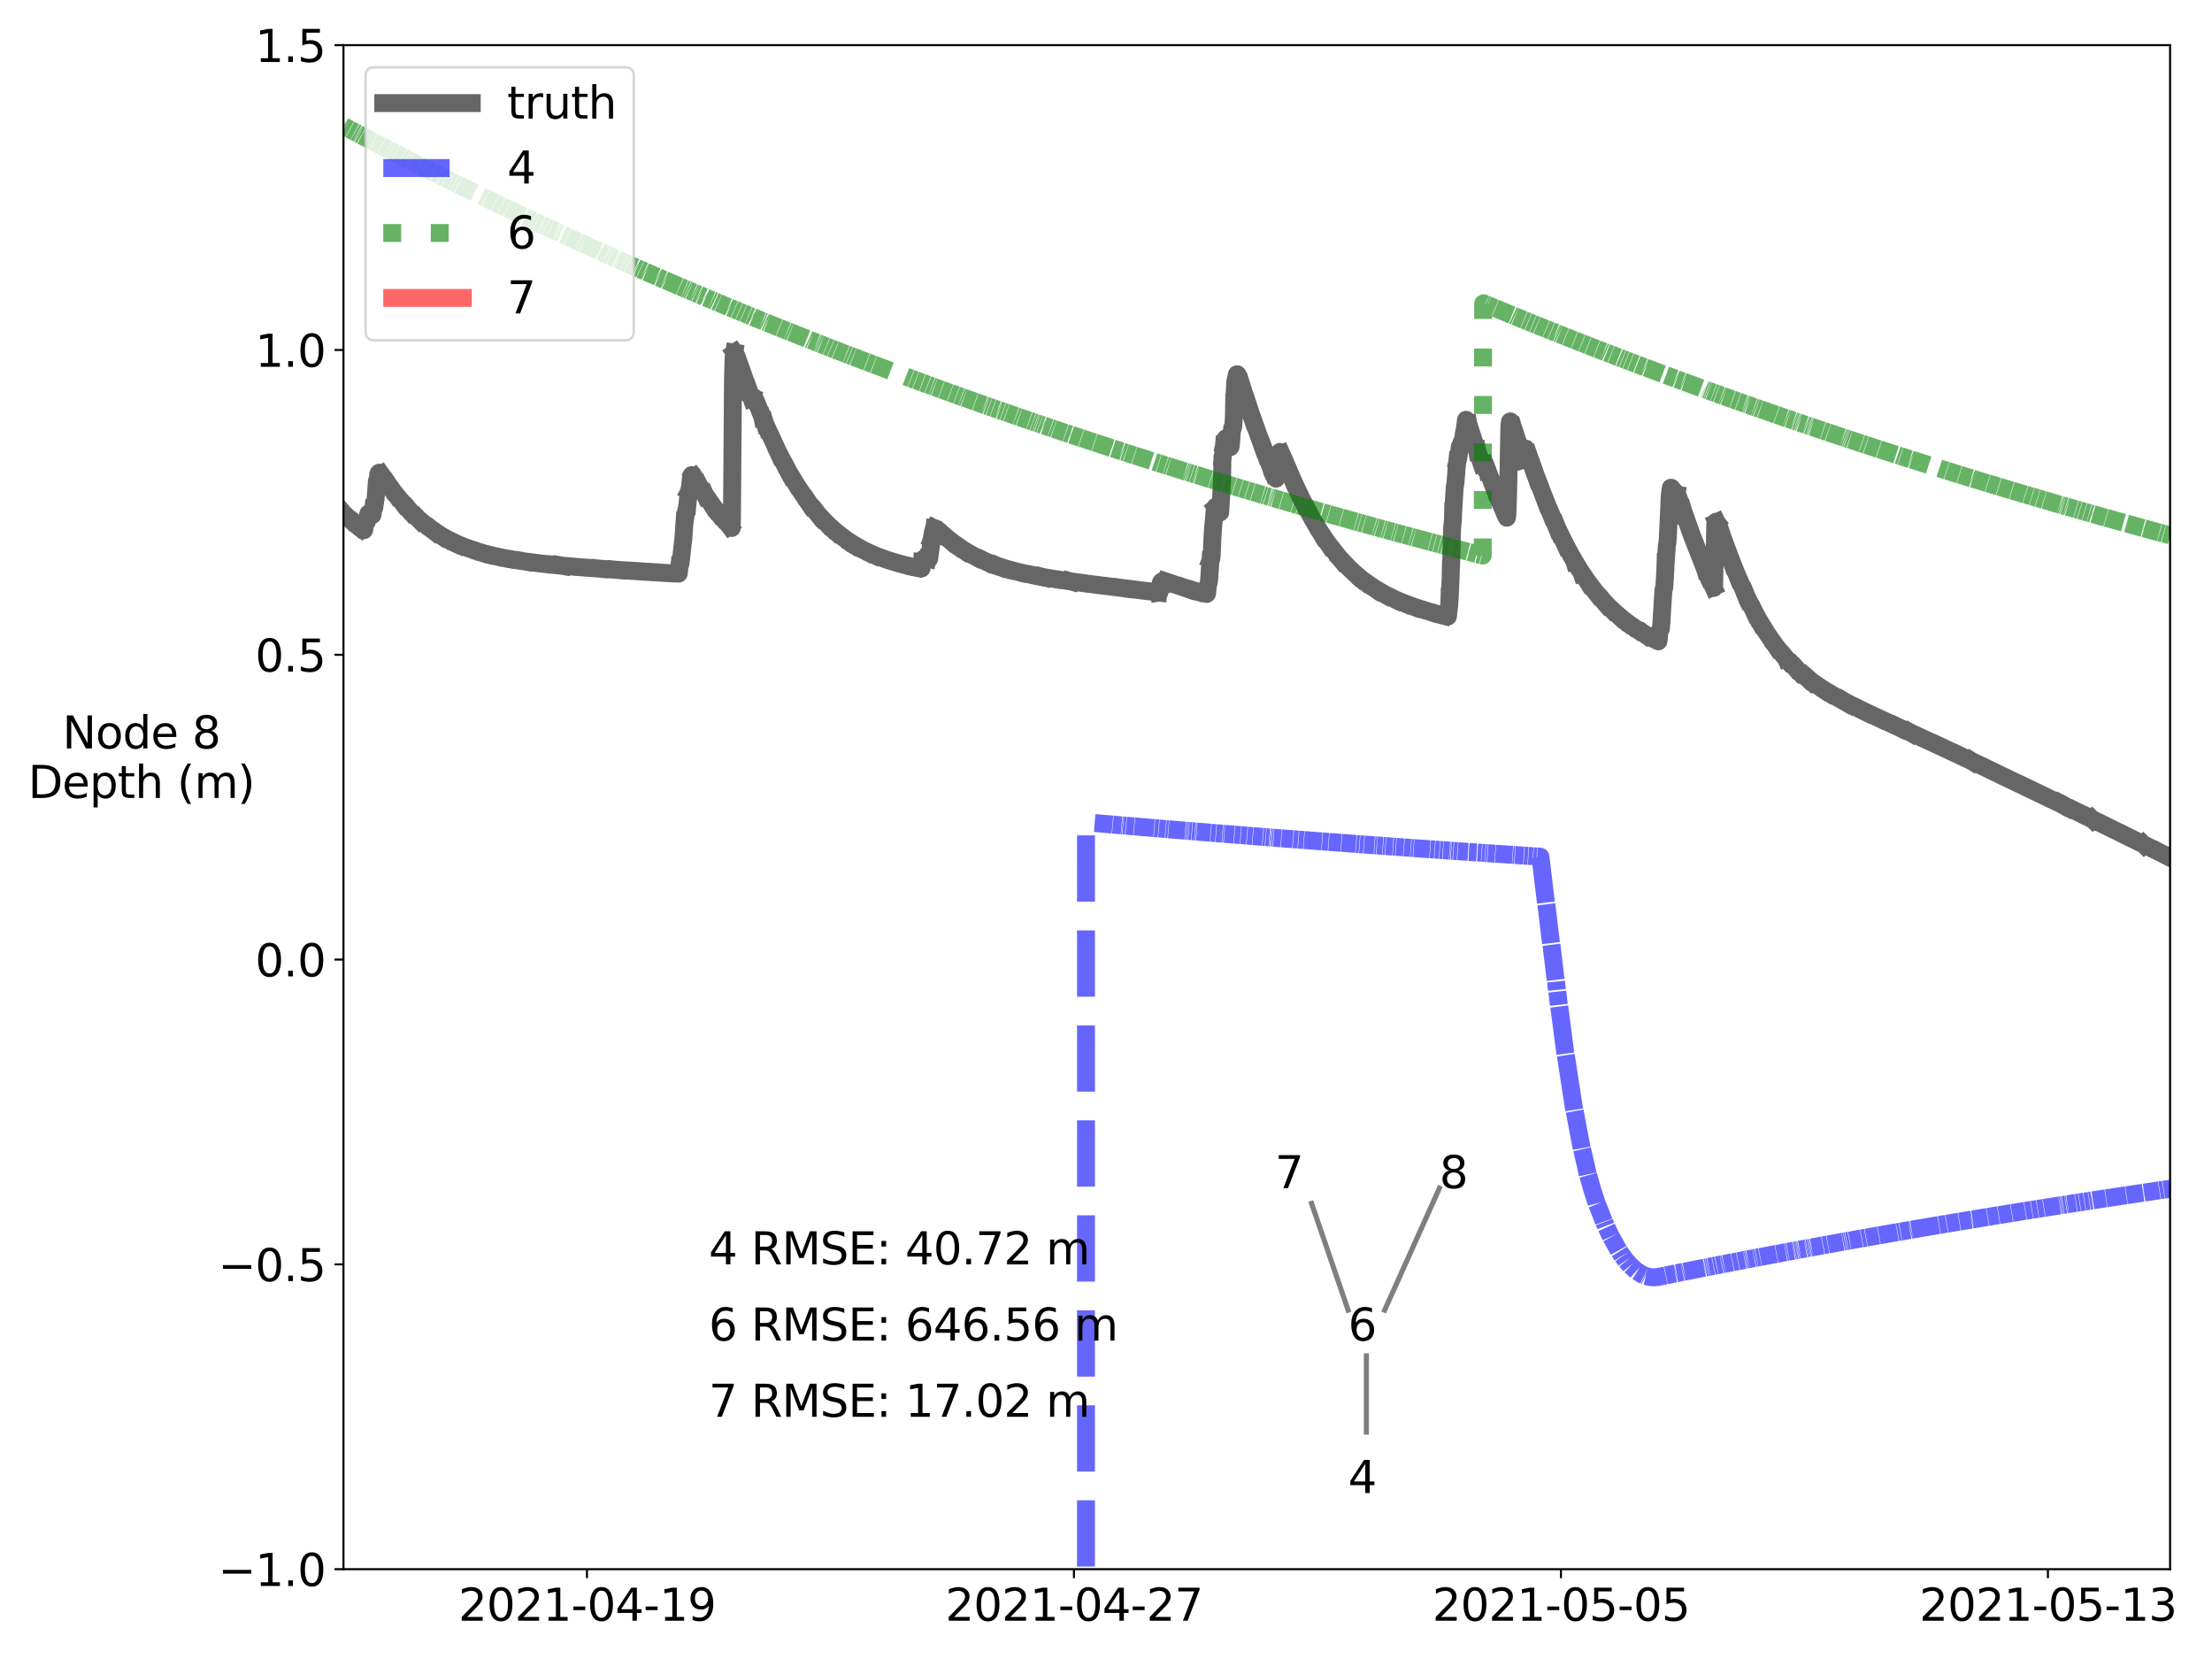 <?xml version="1.0" encoding="utf-8" standalone="no"?>
<!DOCTYPE svg PUBLIC "-//W3C//DTD SVG 1.1//EN"
  "http://www.w3.org/Graphics/SVG/1.1/DTD/svg11.dtd">
<svg xmlns:xlink="http://www.w3.org/1999/xlink" width="864pt" height="648pt" viewBox="0 0 864 648" xmlns="http://www.w3.org/2000/svg" version="1.1">
 <defs>
  <style type="text/css">*{stroke-linejoin: round; stroke-linecap: butt}</style>
 </defs>
 <g id="figure_1">
  <g id="patch_1">
   <path d="M 0 648 
L 864 648 
L 864 0 
L 0 0 
z
" style="fill: #ffffff"/>
  </g>
  <g id="axes_1">
   <g id="patch_2">
    <path d="M 134.155 612.92 
L 847.63 612.92 
L 847.63 17.64 
L 134.155 17.64 
z
" style="fill: #ffffff"/>
   </g>
   <g id="matplotlib.axis_1">
    <g id="xtick_1">
     <g id="line2d_1">
      <defs>
       <path id="m20ed77331c" d="M 0 0 
L 0 3.5 
" style="stroke: #000000; stroke-width: 0.8"/>
      </defs>
      <g>
       <use xlink:href="#m20ed77331c" x="229.263" y="612.92" style="stroke: #000000; stroke-width: 0.8"/>
      </g>
     </g>
     <g id="text_1">
      <!-- 2021-04-19 -->
      <g transform="translate(179.051 633.05) scale(0.173 -0.173)">
       <defs>
        <path id="DejaVuSans-32" d="M 1228 531 
L 3431 531 
L 3431 0 
L 469 0 
L 469 531 
Q 828 903 1448 1529 
Q 2069 2156 2228 2338 
Q 2531 2678 2651 2914 
Q 2772 3150 2772 3378 
Q 2772 3750 2511 3984 
Q 2250 4219 1831 4219 
Q 1534 4219 1204 4116 
Q 875 4013 500 3803 
L 500 4441 
Q 881 4594 1212 4672 
Q 1544 4750 1819 4750 
Q 2544 4750 2975 4387 
Q 3406 4025 3406 3419 
Q 3406 3131 3298 2873 
Q 3191 2616 2906 2266 
Q 2828 2175 2409 1742 
Q 1991 1309 1228 531 
z
" transform="scale(0.016)"/>
        <path id="DejaVuSans-30" d="M 2034 4250 
Q 1547 4250 1301 3770 
Q 1056 3291 1056 2328 
Q 1056 1369 1301 889 
Q 1547 409 2034 409 
Q 2525 409 2770 889 
Q 3016 1369 3016 2328 
Q 3016 3291 2770 3770 
Q 2525 4250 2034 4250 
z
M 2034 4750 
Q 2819 4750 3233 4129 
Q 3647 3509 3647 2328 
Q 3647 1150 3233 529 
Q 2819 -91 2034 -91 
Q 1250 -91 836 529 
Q 422 1150 422 2328 
Q 422 3509 836 4129 
Q 1250 4750 2034 4750 
z
" transform="scale(0.016)"/>
        <path id="DejaVuSans-31" d="M 794 531 
L 1825 531 
L 1825 4091 
L 703 3866 
L 703 4441 
L 1819 4666 
L 2450 4666 
L 2450 531 
L 3481 531 
L 3481 0 
L 794 0 
L 794 531 
z
" transform="scale(0.016)"/>
        <path id="DejaVuSans-2d" d="M 313 2009 
L 1997 2009 
L 1997 1497 
L 313 1497 
L 313 2009 
z
" transform="scale(0.016)"/>
        <path id="DejaVuSans-34" d="M 2419 4116 
L 825 1625 
L 2419 1625 
L 2419 4116 
z
M 2253 4666 
L 3047 4666 
L 3047 1625 
L 3713 1625 
L 3713 1100 
L 3047 1100 
L 3047 0 
L 2419 0 
L 2419 1100 
L 313 1100 
L 313 1709 
L 2253 4666 
z
" transform="scale(0.016)"/>
        <path id="DejaVuSans-39" d="M 703 97 
L 703 672 
Q 941 559 1184 500 
Q 1428 441 1663 441 
Q 2288 441 2617 861 
Q 2947 1281 2994 2138 
Q 2813 1869 2534 1725 
Q 2256 1581 1919 1581 
Q 1219 1581 811 2004 
Q 403 2428 403 3163 
Q 403 3881 828 4315 
Q 1253 4750 1959 4750 
Q 2769 4750 3195 4129 
Q 3622 3509 3622 2328 
Q 3622 1225 3098 567 
Q 2575 -91 1691 -91 
Q 1453 -91 1209 -44 
Q 966 3 703 97 
z
M 1959 2075 
Q 2384 2075 2632 2365 
Q 2881 2656 2881 3163 
Q 2881 3666 2632 3958 
Q 2384 4250 1959 4250 
Q 1534 4250 1286 3958 
Q 1038 3666 1038 3163 
Q 1038 2656 1286 2365 
Q 1534 2075 1959 2075 
z
" transform="scale(0.016)"/>
       </defs>
       <use xlink:href="#DejaVuSans-32"/>
       <use xlink:href="#DejaVuSans-30" x="63.623"/>
       <use xlink:href="#DejaVuSans-32" x="127.246"/>
       <use xlink:href="#DejaVuSans-31" x="190.869"/>
       <use xlink:href="#DejaVuSans-2d" x="254.492"/>
       <use xlink:href="#DejaVuSans-30" x="290.576"/>
       <use xlink:href="#DejaVuSans-34" x="354.199"/>
       <use xlink:href="#DejaVuSans-2d" x="417.822"/>
       <use xlink:href="#DejaVuSans-31" x="453.906"/>
       <use xlink:href="#DejaVuSans-39" x="517.529"/>
      </g>
     </g>
    </g>
    <g id="xtick_2">
     <g id="line2d_2">
      <g>
       <use xlink:href="#m20ed77331c" x="419.479" y="612.92" style="stroke: #000000; stroke-width: 0.8"/>
      </g>
     </g>
     <g id="text_2">
      <!-- 2021-04-27 -->
      <g transform="translate(369.267 633.05) scale(0.173 -0.173)">
       <defs>
        <path id="DejaVuSans-37" d="M 525 4666 
L 3525 4666 
L 3525 4397 
L 1831 0 
L 1172 0 
L 2766 4134 
L 525 4134 
L 525 4666 
z
" transform="scale(0.016)"/>
       </defs>
       <use xlink:href="#DejaVuSans-32"/>
       <use xlink:href="#DejaVuSans-30" x="63.623"/>
       <use xlink:href="#DejaVuSans-32" x="127.246"/>
       <use xlink:href="#DejaVuSans-31" x="190.869"/>
       <use xlink:href="#DejaVuSans-2d" x="254.492"/>
       <use xlink:href="#DejaVuSans-30" x="290.576"/>
       <use xlink:href="#DejaVuSans-34" x="354.199"/>
       <use xlink:href="#DejaVuSans-2d" x="417.822"/>
       <use xlink:href="#DejaVuSans-32" x="453.906"/>
       <use xlink:href="#DejaVuSans-37" x="517.529"/>
      </g>
     </g>
    </g>
    <g id="xtick_3">
     <g id="line2d_3">
      <g>
       <use xlink:href="#m20ed77331c" x="609.695" y="612.92" style="stroke: #000000; stroke-width: 0.8"/>
      </g>
     </g>
     <g id="text_3">
      <!-- 2021-05-05 -->
      <g transform="translate(559.483 633.05) scale(0.173 -0.173)">
       <defs>
        <path id="DejaVuSans-35" d="M 691 4666 
L 3169 4666 
L 3169 4134 
L 1269 4134 
L 1269 2991 
Q 1406 3038 1543 3061 
Q 1681 3084 1819 3084 
Q 2600 3084 3056 2656 
Q 3513 2228 3513 1497 
Q 3513 744 3044 326 
Q 2575 -91 1722 -91 
Q 1428 -91 1123 -41 
Q 819 9 494 109 
L 494 744 
Q 775 591 1075 516 
Q 1375 441 1709 441 
Q 2250 441 2565 725 
Q 2881 1009 2881 1497 
Q 2881 1984 2565 2268 
Q 2250 2553 1709 2553 
Q 1456 2553 1204 2497 
Q 953 2441 691 2322 
L 691 4666 
z
" transform="scale(0.016)"/>
       </defs>
       <use xlink:href="#DejaVuSans-32"/>
       <use xlink:href="#DejaVuSans-30" x="63.623"/>
       <use xlink:href="#DejaVuSans-32" x="127.246"/>
       <use xlink:href="#DejaVuSans-31" x="190.869"/>
       <use xlink:href="#DejaVuSans-2d" x="254.492"/>
       <use xlink:href="#DejaVuSans-30" x="290.576"/>
       <use xlink:href="#DejaVuSans-35" x="354.199"/>
       <use xlink:href="#DejaVuSans-2d" x="417.822"/>
       <use xlink:href="#DejaVuSans-30" x="453.906"/>
       <use xlink:href="#DejaVuSans-35" x="517.529"/>
      </g>
     </g>
    </g>
    <g id="xtick_4">
     <g id="line2d_4">
      <g>
       <use xlink:href="#m20ed77331c" x="799.911" y="612.92" style="stroke: #000000; stroke-width: 0.8"/>
      </g>
     </g>
     <g id="text_4">
      <!-- 2021-05-13 -->
      <g transform="translate(749.699 633.05) scale(0.173 -0.173)">
       <defs>
        <path id="DejaVuSans-33" d="M 2597 2516 
Q 3050 2419 3304 2112 
Q 3559 1806 3559 1356 
Q 3559 666 3084 287 
Q 2609 -91 1734 -91 
Q 1441 -91 1130 -33 
Q 819 25 488 141 
L 488 750 
Q 750 597 1062 519 
Q 1375 441 1716 441 
Q 2309 441 2620 675 
Q 2931 909 2931 1356 
Q 2931 1769 2642 2001 
Q 2353 2234 1838 2234 
L 1294 2234 
L 1294 2753 
L 1863 2753 
Q 2328 2753 2575 2939 
Q 2822 3125 2822 3475 
Q 2822 3834 2567 4026 
Q 2313 4219 1838 4219 
Q 1578 4219 1281 4162 
Q 984 4106 628 3988 
L 628 4550 
Q 988 4650 1302 4700 
Q 1616 4750 1894 4750 
Q 2613 4750 3031 4423 
Q 3450 4097 3450 3541 
Q 3450 3153 3228 2886 
Q 3006 2619 2597 2516 
z
" transform="scale(0.016)"/>
       </defs>
       <use xlink:href="#DejaVuSans-32"/>
       <use xlink:href="#DejaVuSans-30" x="63.623"/>
       <use xlink:href="#DejaVuSans-32" x="127.246"/>
       <use xlink:href="#DejaVuSans-31" x="190.869"/>
       <use xlink:href="#DejaVuSans-2d" x="254.492"/>
       <use xlink:href="#DejaVuSans-30" x="290.576"/>
       <use xlink:href="#DejaVuSans-35" x="354.199"/>
       <use xlink:href="#DejaVuSans-2d" x="417.822"/>
       <use xlink:href="#DejaVuSans-31" x="453.906"/>
       <use xlink:href="#DejaVuSans-33" x="517.529"/>
      </g>
     </g>
    </g>
   </g>
   <g id="matplotlib.axis_2">
    <g id="ytick_1">
     <g id="line2d_5">
      <defs>
       <path id="m70b7447135" d="M 0 0 
L -3.5 0 
" style="stroke: #000000; stroke-width: 0.8"/>
      </defs>
      <g>
       <use xlink:href="#m70b7447135" x="134.155" y="612.92" style="stroke: #000000; stroke-width: 0.8"/>
      </g>
     </g>
     <g id="text_5">
      <!-- −1.0 -->
      <g transform="translate(85.194 619.485) scale(0.173 -0.173)">
       <defs>
        <path id="DejaVuSans-2212" d="M 678 2272 
L 4684 2272 
L 4684 1741 
L 678 1741 
L 678 2272 
z
" transform="scale(0.016)"/>
        <path id="DejaVuSans-2e" d="M 684 794 
L 1344 794 
L 1344 0 
L 684 0 
L 684 794 
z
" transform="scale(0.016)"/>
       </defs>
       <use xlink:href="#DejaVuSans-2212"/>
       <use xlink:href="#DejaVuSans-31" x="83.789"/>
       <use xlink:href="#DejaVuSans-2e" x="147.412"/>
       <use xlink:href="#DejaVuSans-30" x="179.199"/>
      </g>
     </g>
    </g>
    <g id="ytick_2">
     <g id="line2d_6">
      <g>
       <use xlink:href="#m70b7447135" x="134.155" y="493.864" style="stroke: #000000; stroke-width: 0.8"/>
      </g>
     </g>
     <g id="text_6">
      <!-- −0.5 -->
      <g transform="translate(85.194 500.429) scale(0.173 -0.173)">
       <use xlink:href="#DejaVuSans-2212"/>
       <use xlink:href="#DejaVuSans-30" x="83.789"/>
       <use xlink:href="#DejaVuSans-2e" x="147.412"/>
       <use xlink:href="#DejaVuSans-35" x="179.199"/>
      </g>
     </g>
    </g>
    <g id="ytick_3">
     <g id="line2d_7">
      <g>
       <use xlink:href="#m70b7447135" x="134.155" y="374.808" style="stroke: #000000; stroke-width: 0.8"/>
      </g>
     </g>
     <g id="text_7">
      <!-- 0.0 -->
      <g transform="translate(99.674 381.373) scale(0.173 -0.173)">
       <use xlink:href="#DejaVuSans-30"/>
       <use xlink:href="#DejaVuSans-2e" x="63.623"/>
       <use xlink:href="#DejaVuSans-30" x="95.41"/>
      </g>
     </g>
    </g>
    <g id="ytick_4">
     <g id="line2d_8">
      <g>
       <use xlink:href="#m70b7447135" x="134.155" y="255.752" style="stroke: #000000; stroke-width: 0.8"/>
      </g>
     </g>
     <g id="text_8">
      <!-- 0.5 -->
      <g transform="translate(99.674 262.317) scale(0.173 -0.173)">
       <use xlink:href="#DejaVuSans-30"/>
       <use xlink:href="#DejaVuSans-2e" x="63.623"/>
       <use xlink:href="#DejaVuSans-35" x="95.41"/>
      </g>
     </g>
    </g>
    <g id="ytick_5">
     <g id="line2d_9">
      <g>
       <use xlink:href="#m70b7447135" x="134.155" y="136.696" style="stroke: #000000; stroke-width: 0.8"/>
      </g>
     </g>
     <g id="text_9">
      <!-- 1.0 -->
      <g transform="translate(99.674 143.261) scale(0.173 -0.173)">
       <use xlink:href="#DejaVuSans-31"/>
       <use xlink:href="#DejaVuSans-2e" x="63.623"/>
       <use xlink:href="#DejaVuSans-30" x="95.41"/>
      </g>
     </g>
    </g>
    <g id="ytick_6">
     <g id="line2d_10">
      <g>
       <use xlink:href="#m70b7447135" x="134.155" y="17.64" style="stroke: #000000; stroke-width: 0.8"/>
      </g>
     </g>
     <g id="text_10">
      <!-- 1.5 -->
      <g transform="translate(99.674 24.205) scale(0.173 -0.173)">
       <use xlink:href="#DejaVuSans-31"/>
       <use xlink:href="#DejaVuSans-2e" x="63.623"/>
       <use xlink:href="#DejaVuSans-35" x="95.41"/>
      </g>
     </g>
    </g>
    <g id="text_11">
     <!-- Node 8 -->
     <g transform="translate(24.399 292.336) scale(0.173 -0.173)">
      <defs>
       <path id="DejaVuSans-4e" d="M 628 4666 
L 1478 4666 
L 3547 763 
L 3547 4666 
L 4159 4666 
L 4159 0 
L 3309 0 
L 1241 3903 
L 1241 0 
L 628 0 
L 628 4666 
z
" transform="scale(0.016)"/>
       <path id="DejaVuSans-6f" d="M 1959 3097 
Q 1497 3097 1228 2736 
Q 959 2375 959 1747 
Q 959 1119 1226 758 
Q 1494 397 1959 397 
Q 2419 397 2687 759 
Q 2956 1122 2956 1747 
Q 2956 2369 2687 2733 
Q 2419 3097 1959 3097 
z
M 1959 3584 
Q 2709 3584 3137 3096 
Q 3566 2609 3566 1747 
Q 3566 888 3137 398 
Q 2709 -91 1959 -91 
Q 1206 -91 779 398 
Q 353 888 353 1747 
Q 353 2609 779 3096 
Q 1206 3584 1959 3584 
z
" transform="scale(0.016)"/>
       <path id="DejaVuSans-64" d="M 2906 2969 
L 2906 4863 
L 3481 4863 
L 3481 0 
L 2906 0 
L 2906 525 
Q 2725 213 2448 61 
Q 2172 -91 1784 -91 
Q 1150 -91 751 415 
Q 353 922 353 1747 
Q 353 2572 751 3078 
Q 1150 3584 1784 3584 
Q 2172 3584 2448 3432 
Q 2725 3281 2906 2969 
z
M 947 1747 
Q 947 1113 1208 752 
Q 1469 391 1925 391 
Q 2381 391 2643 752 
Q 2906 1113 2906 1747 
Q 2906 2381 2643 2742 
Q 2381 3103 1925 3103 
Q 1469 3103 1208 2742 
Q 947 2381 947 1747 
z
" transform="scale(0.016)"/>
       <path id="DejaVuSans-65" d="M 3597 1894 
L 3597 1613 
L 953 1613 
Q 991 1019 1311 708 
Q 1631 397 2203 397 
Q 2534 397 2845 478 
Q 3156 559 3463 722 
L 3463 178 
Q 3153 47 2828 -22 
Q 2503 -91 2169 -91 
Q 1331 -91 842 396 
Q 353 884 353 1716 
Q 353 2575 817 3079 
Q 1281 3584 2069 3584 
Q 2775 3584 3186 3129 
Q 3597 2675 3597 1894 
z
M 3022 2063 
Q 3016 2534 2758 2815 
Q 2500 3097 2075 3097 
Q 1594 3097 1305 2825 
Q 1016 2553 972 2059 
L 3022 2063 
z
" transform="scale(0.016)"/>
       <path id="DejaVuSans-20" transform="scale(0.016)"/>
       <path id="DejaVuSans-38" d="M 2034 2216 
Q 1584 2216 1326 1975 
Q 1069 1734 1069 1313 
Q 1069 891 1326 650 
Q 1584 409 2034 409 
Q 2484 409 2743 651 
Q 3003 894 3003 1313 
Q 3003 1734 2745 1975 
Q 2488 2216 2034 2216 
z
M 1403 2484 
Q 997 2584 770 2862 
Q 544 3141 544 3541 
Q 544 4100 942 4425 
Q 1341 4750 2034 4750 
Q 2731 4750 3128 4425 
Q 3525 4100 3525 3541 
Q 3525 3141 3298 2862 
Q 3072 2584 2669 2484 
Q 3125 2378 3379 2068 
Q 3634 1759 3634 1313 
Q 3634 634 3220 271 
Q 2806 -91 2034 -91 
Q 1263 -91 848 271 
Q 434 634 434 1313 
Q 434 1759 690 2068 
Q 947 2378 1403 2484 
z
M 1172 3481 
Q 1172 3119 1398 2916 
Q 1625 2713 2034 2713 
Q 2441 2713 2670 2916 
Q 2900 3119 2900 3481 
Q 2900 3844 2670 4047 
Q 2441 4250 2034 4250 
Q 1625 4250 1398 4047 
Q 1172 3844 1172 3481 
z
" transform="scale(0.016)"/>
      </defs>
      <use xlink:href="#DejaVuSans-4e"/>
      <use xlink:href="#DejaVuSans-6f" x="74.805"/>
      <use xlink:href="#DejaVuSans-64" x="135.986"/>
      <use xlink:href="#DejaVuSans-65" x="199.463"/>
      <use xlink:href="#DejaVuSans-20" x="260.986"/>
      <use xlink:href="#DejaVuSans-38" x="292.773"/>
     </g>
     <!-- Depth (m) -->
     <g transform="translate(10.974 311.686) scale(0.173 -0.173)">
      <defs>
       <path id="DejaVuSans-44" d="M 1259 4147 
L 1259 519 
L 2022 519 
Q 2988 519 3436 956 
Q 3884 1394 3884 2338 
Q 3884 3275 3436 3711 
Q 2988 4147 2022 4147 
L 1259 4147 
z
M 628 4666 
L 1925 4666 
Q 3281 4666 3915 4102 
Q 4550 3538 4550 2338 
Q 4550 1131 3912 565 
Q 3275 0 1925 0 
L 628 0 
L 628 4666 
z
" transform="scale(0.016)"/>
       <path id="DejaVuSans-70" d="M 1159 525 
L 1159 -1331 
L 581 -1331 
L 581 3500 
L 1159 3500 
L 1159 2969 
Q 1341 3281 1617 3432 
Q 1894 3584 2278 3584 
Q 2916 3584 3314 3078 
Q 3713 2572 3713 1747 
Q 3713 922 3314 415 
Q 2916 -91 2278 -91 
Q 1894 -91 1617 61 
Q 1341 213 1159 525 
z
M 3116 1747 
Q 3116 2381 2855 2742 
Q 2594 3103 2138 3103 
Q 1681 3103 1420 2742 
Q 1159 2381 1159 1747 
Q 1159 1113 1420 752 
Q 1681 391 2138 391 
Q 2594 391 2855 752 
Q 3116 1113 3116 1747 
z
" transform="scale(0.016)"/>
       <path id="DejaVuSans-74" d="M 1172 4494 
L 1172 3500 
L 2356 3500 
L 2356 3053 
L 1172 3053 
L 1172 1153 
Q 1172 725 1289 603 
Q 1406 481 1766 481 
L 2356 481 
L 2356 0 
L 1766 0 
Q 1100 0 847 248 
Q 594 497 594 1153 
L 594 3053 
L 172 3053 
L 172 3500 
L 594 3500 
L 594 4494 
L 1172 4494 
z
" transform="scale(0.016)"/>
       <path id="DejaVuSans-68" d="M 3513 2113 
L 3513 0 
L 2938 0 
L 2938 2094 
Q 2938 2591 2744 2837 
Q 2550 3084 2163 3084 
Q 1697 3084 1428 2787 
Q 1159 2491 1159 1978 
L 1159 0 
L 581 0 
L 581 4863 
L 1159 4863 
L 1159 2956 
Q 1366 3272 1645 3428 
Q 1925 3584 2291 3584 
Q 2894 3584 3203 3211 
Q 3513 2838 3513 2113 
z
" transform="scale(0.016)"/>
       <path id="DejaVuSans-28" d="M 1984 4856 
Q 1566 4138 1362 3434 
Q 1159 2731 1159 2009 
Q 1159 1288 1364 580 
Q 1569 -128 1984 -844 
L 1484 -844 
Q 1016 -109 783 600 
Q 550 1309 550 2009 
Q 550 2706 781 3412 
Q 1013 4119 1484 4856 
L 1984 4856 
z
" transform="scale(0.016)"/>
       <path id="DejaVuSans-6d" d="M 3328 2828 
Q 3544 3216 3844 3400 
Q 4144 3584 4550 3584 
Q 5097 3584 5394 3201 
Q 5691 2819 5691 2113 
L 5691 0 
L 5113 0 
L 5113 2094 
Q 5113 2597 4934 2840 
Q 4756 3084 4391 3084 
Q 3944 3084 3684 2787 
Q 3425 2491 3425 1978 
L 3425 0 
L 2847 0 
L 2847 2094 
Q 2847 2600 2669 2842 
Q 2491 3084 2119 3084 
Q 1678 3084 1418 2786 
Q 1159 2488 1159 1978 
L 1159 0 
L 581 0 
L 581 3500 
L 1159 3500 
L 1159 2956 
Q 1356 3278 1631 3431 
Q 1906 3584 2284 3584 
Q 2666 3584 2933 3390 
Q 3200 3197 3328 2828 
z
" transform="scale(0.016)"/>
       <path id="DejaVuSans-29" d="M 513 4856 
L 1013 4856 
Q 1481 4119 1714 3412 
Q 1947 2706 1947 2009 
Q 1947 1309 1714 600 
Q 1481 -109 1013 -844 
L 513 -844 
Q 928 -128 1133 580 
Q 1338 1288 1338 2009 
Q 1338 2731 1133 3434 
Q 928 4138 513 4856 
z
" transform="scale(0.016)"/>
      </defs>
      <use xlink:href="#DejaVuSans-44"/>
      <use xlink:href="#DejaVuSans-65" x="77.002"/>
      <use xlink:href="#DejaVuSans-70" x="138.525"/>
      <use xlink:href="#DejaVuSans-74" x="202.002"/>
      <use xlink:href="#DejaVuSans-68" x="241.211"/>
      <use xlink:href="#DejaVuSans-20" x="304.59"/>
      <use xlink:href="#DejaVuSans-28" x="336.377"/>
      <use xlink:href="#DejaVuSans-6d" x="375.391"/>
      <use xlink:href="#DejaVuSans-29" x="472.803"/>
     </g>
    </g>
   </g>
   <g id="line2d_11">
    <path d="M 134.155 200.418 
L 134.568 200.894 
M 134.733 200.976 
L 136.549 202.711 
M 136.714 202.786 
L 138.531 204.379 
M 138.696 204.447 
L 139.521 205.159 
M 139.686 205.225 
L 140.099 205.599 
M 140.264 205.663 
L 141.09 206.326 
M 141.255 206.387 
L 142.246 207.036 
L 142.411 206.092 
L 142.659 204.566 
L 142.906 204.125 
L 143.236 203.897 
L 143.897 200.591 
L 144.227 200.508 
L 144.723 200.716 
L 145.466 201.185 
L 145.631 200.184 
L 145.796 198.766 
M 145.961 198.575 
L 146.209 198.223 
L 146.374 196.924 
L 146.621 195.363 
L 146.704 194.86 
L 147.199 188.016 
L 147.53 187.017 
L 147.86 184.884 
L 148.107 184.644 
L 148.355 184.727 
L 148.768 185.121 
L 148.85 185.317 
M 149.016 185.425 
L 151.492 188.908 
L 151.575 189.139 
M 151.74 189.26 
L 152.731 190.742 
M 152.896 190.859 
L 154.465 193.036 
M 154.63 193.146 
L 156.611 195.589 
L 157.189 196.357 
M 157.354 196.456 
L 158.758 198.114 
M 158.923 198.206 
L 159.748 199.166 
M 159.913 199.255 
L 160.326 199.761 
M 160.491 199.848 
L 162.555 201.851 
L 163.298 202.597 
M 163.463 202.674 
L 163.876 203.107 
M 164.041 203.182 
L 166.105 204.9 
L 168.912 207.043 
M 169.077 207.103 
L 169.49 207.44 
M 169.655 207.499 
L 171.554 208.776 
M 171.719 208.829 
L 172.297 209.226 
M 172.462 209.277 
L 173.948 210.173 
M 174.114 210.22 
L 176.095 211.3 
M 176.26 211.342 
L 177.498 211.977 
M 177.664 212.017 
L 178.902 212.612 
M 179.067 212.649 
L 181.874 213.795 
L 186.828 215.484 
L 187.901 215.823 
M 188.066 215.848 
L 189.635 216.303 
M 189.8 216.326 
L 193.35 217.214 
M 193.515 217.233 
L 195.909 217.76 
M 196.074 217.778 
L 197.973 218.16 
M 198.138 218.176 
L 204.578 219.239 
M 204.743 219.252 
L 204.991 219.298 
M 205.156 219.31 
L 208.293 219.739 
M 208.458 219.75 
L 209.531 219.893 
M 209.696 219.903 
L 211.265 220.097 
M 211.43 220.107 
L 211.926 220.172 
M 212.091 220.182 
L 213.246 220.318 
M 213.412 220.327 
L 214.898 220.492 
M 215.063 220.501 
L 217.044 220.708 
M 217.209 220.716 
L 217.54 220.756 
M 217.705 220.764 
L 218.035 220.803 
M 218.2 220.811 
L 218.778 220.873 
M 218.943 220.881 
L 219.026 220.896 
M 219.191 220.904 
L 219.273 220.919 
M 219.438 220.927 
L 219.521 220.942 
M 219.686 220.95 
L 219.769 220.965 
M 219.934 220.973 
L 221.585 221.127 
M 221.75 221.134 
L 226.126 221.507 
M 226.291 221.514 
L 227.529 221.618 
M 227.694 221.625 
L 234.051 222.104 
M 234.216 222.11 
L 234.382 222.127 
M 234.547 222.134 
L 236.941 222.307 
M 237.106 222.313 
L 238.262 222.397 
M 238.427 222.403 
L 240.491 222.548 
M 240.656 222.554 
L 240.821 222.57 
M 240.986 222.576 
L 241.482 222.614 
M 241.647 222.62 
L 243.711 222.761 
M 243.876 222.766 
L 245.114 222.852 
M 245.279 222.858 
L 248.251 223.054 
M 248.417 223.059 
L 248.664 223.08 
M 248.829 223.086 
L 249.985 223.164 
M 250.15 223.17 
L 251.719 223.273 
M 251.884 223.279 
L 252.214 223.305 
M 252.379 223.31 
L 256.59 223.578 
M 256.755 223.584 
L 257.085 223.609 
M 257.25 223.615 
L 259.232 223.742 
M 259.397 223.748 
L 259.81 223.778 
M 259.975 223.784 
L 265.094 224.046 
L 265.259 222.85 
L 265.424 220.961 
M 265.589 220.648 
L 265.837 220.013 
L 266.497 213.924 
L 266.745 211.806 
L 266.91 210.57 
L 267.405 203.369 
M 267.57 202.942 
L 268.066 199.186 
L 268.231 198.988 
L 268.313 198.354 
M 268.478 197.488 
L 268.974 192.358 
L 269.056 192.045 
M 269.221 191.985 
L 269.304 191.836 
L 269.469 190.627 
L 269.965 185.834 
L 270.212 185.551 
L 270.46 185.654 
L 270.79 186.004 
L 270.873 186.218 
M 271.038 186.341 
L 271.533 187.087 
L 271.616 187.339 
M 271.781 187.478 
L 272.772 189.205 
M 272.937 189.347 
L 273.267 190.005 
M 273.432 190.138 
L 275.001 192.731 
M 275.331 193.115 
L 275.496 193.484 
M 275.661 193.613 
L 277.56 196.377 
L 278.055 197.169 
M 278.22 197.287 
L 278.963 198.394 
M 279.294 198.725 
L 280.449 200.305 
M 280.615 200.413 
L 284.495 204.953 
M 284.66 205.045 
L 284.908 205.384 
M 285.073 205.474 
L 285.816 206.224 
L 285.898 202.396 
L 286.311 147.66 
L 286.559 139.336 
L 286.807 137.731 
M 286.972 137.764 
L 287.219 138.121 
L 287.797 139.491 
L 288.54 141.533 
L 288.623 141.984 
M 288.788 142.231 
L 290.191 146.186 
L 290.274 146.637 
M 290.439 146.882 
L 292.338 152.302 
M 292.503 152.538 
L 293.576 155.587 
M 293.741 155.817 
L 293.824 155.992 
L 293.907 155.647 
M 294.072 155.253 
L 294.237 155.026 
L 294.402 155.107 
L 294.732 155.616 
L 295.475 157.246 
L 297.704 162.641 
L 297.787 163.028 
M 297.952 163.239 
L 298.447 164.597 
M 298.612 164.804 
L 298.778 165.374 
M 298.943 165.579 
L 299.438 166.907 
M 299.603 167.11 
L 303.401 175.372 
L 304.309 177.376 
M 304.474 177.552 
L 307.529 183.476 
M 307.694 183.635 
L 308.52 185.224 
M 308.685 185.378 
L 311.739 190.386 
L 314.959 195.078 
L 315.702 196.188 
M 315.867 196.306 
L 316.363 197.053 
M 316.528 197.168 
L 319.005 200.293 
M 319.17 200.396 
L 319.665 201.049 
M 319.83 201.15 
L 320.408 201.875 
M 320.573 201.972 
L 322.72 204.285 
M 322.885 204.373 
L 324.371 205.865 
M 324.536 205.947 
L 326.187 207.475 
M 326.352 207.55 
L 329.49 210.029 
L 330.48 210.795 
M 330.645 210.857 
L 331.719 211.637 
M 331.884 211.696 
L 333.122 212.536 
M 333.287 212.591 
L 336.59 214.479 
L 338.488 215.476 
M 338.654 215.519 
L 341.13 216.674 
M 341.295 216.709 
L 343.442 217.578 
L 347.075 218.864 
L 351.12 220.071 
L 353.679 220.75 
M 353.844 220.772 
L 355.743 221.232 
M 355.908 221.253 
L 357.56 221.625 
M 357.725 221.642 
L 359.954 222.035 
L 360.119 220.837 
L 360.201 219.447 
M 360.367 219.046 
L 360.697 218.303 
L 361.027 218.072 
L 361.605 218.026 
L 362.348 218.2 
M 362.513 218.224 
L 362.926 218.285 
L 363.091 217.092 
L 363.339 215.315 
L 363.504 214.143 
L 363.834 210.99 
L 363.917 210.547 
M 364.082 210.417 
L 364.164 210.199 
L 364.742 206.514 
L 364.825 206.36 
M 364.99 206.323 
L 365.32 206.354 
L 365.898 206.687 
L 367.219 207.78 
L 367.632 208.208 
M 367.797 208.281 
L 371.099 211.125 
M 371.264 211.19 
L 373.576 212.985 
M 373.741 213.044 
L 375.475 214.28 
M 375.64 214.334 
L 376.383 214.861 
M 376.548 214.913 
L 379.355 216.559 
L 380.841 217.385 
M 381.006 217.428 
L 384.061 218.877 
L 384.556 219.125 
M 384.721 219.161 
L 385.134 219.369 
M 385.299 219.404 
L 386.208 219.807 
M 386.373 219.84 
L 387.776 220.409 
M 387.941 220.44 
L 389.758 221.111 
M 389.923 221.139 
L 390.253 221.277 
M 390.418 221.305 
L 391.656 221.729 
M 391.822 221.755 
L 392.977 222.13 
M 393.142 222.154 
L 396.775 223.167 
M 396.94 223.188 
L 397.931 223.453 
M 398.096 223.473 
L 401.976 224.361 
M 402.141 224.379 
L 403.38 224.648 
M 403.545 224.665 
L 404.371 224.842 
M 404.536 224.859 
L 405.031 224.969 
M 405.196 224.984 
L 406.022 225.153 
M 406.187 225.169 
L 407.26 225.377 
M 407.425 225.392 
L 407.59 225.435 
M 407.755 225.45 
L 410.315 225.897 
M 410.48 225.911 
L 411.471 226.084 
M 411.636 226.097 
L 416.176 226.798 
M 416.342 226.81 
L 417.993 227.057 
M 418.158 227.069 
L 418.24 227.092 
M 418.406 227.104 
L 422.203 227.634 
M 422.368 227.645 
L 427.404 228.312 
M 427.57 228.324 
L 434.505 229.206 
M 434.67 229.217 
L 438.055 229.646 
M 438.22 229.657 
L 438.55 229.707 
M 438.715 229.718 
L 439.706 229.85 
M 439.871 229.861 
L 442.926 230.246 
M 443.091 230.257 
L 450.769 231.215 
M 450.934 231.225 
L 452.502 231.43 
M 452.668 231.441 
L 452.833 231.413 
L 452.998 230.132 
L 453.245 228.118 
L 453.576 227.322 
L 453.906 227.052 
L 454.401 226.97 
L 455.144 227.085 
L 455.227 227.125 
M 455.392 227.147 
L 456.3 227.454 
M 456.465 227.482 
L 462.905 229.677 
M 463.07 229.704 
L 463.565 229.881 
M 463.73 229.906 
L 464.226 230.08 
M 464.391 230.105 
L 465.464 230.443 
M 465.629 230.467 
L 466.703 230.793 
M 466.868 230.816 
L 467.28 230.952 
M 467.446 230.975 
L 471.326 231.976 
L 471.408 231.933 
L 471.491 231.565 
L 471.821 228.659 
L 472.234 227.01 
L 472.812 218.843 
M 472.977 218.612 
L 473.142 218.218 
L 473.307 216.674 
L 473.555 210.337 
L 473.803 206.4 
L 474.05 203.872 
L 474.546 198.267 
L 474.793 197.927 
L 474.876 197.959 
M 475.041 198.015 
L 475.536 198.597 
L 476.362 199.899 
L 476.527 200.172 
L 476.61 200.111 
L 476.775 197.482 
L 477.188 190.11 
L 477.353 187.224 
L 477.435 181.269 
M 477.6 178.616 
L 477.848 176.346 
L 478.096 173.786 
M 478.261 173.603 
L 478.426 172.949 
L 478.674 171.341 
L 478.839 171.16 
L 479.004 171.263 
L 479.334 171.788 
L 480.325 174.083 
L 480.572 174.636 
L 480.655 174.522 
L 480.82 173.281 
L 481.233 167.398 
L 481.398 167.193 
L 481.563 167.178 
L 481.728 166.323 
L 481.893 163.881 
L 481.976 162.211 
L 482.059 157.441 
M 482.224 154.47 
L 482.471 149.317 
L 482.719 147.95 
L 482.884 147.43 
L 483.132 146.214 
L 483.297 146.196 
L 483.545 146.588 
L 484.205 148.317 
L 484.535 149.535 
M 484.7 149.791 
L 487.012 157.076 
M 487.177 157.332 
L 489.241 163.649 
M 489.406 163.893 
L 491.635 170.135 
L 493.204 174.533 
M 493.369 174.754 
L 494.277 177.296 
M 494.442 177.511 
L 495.763 180.991 
M 495.928 181.199 
L 496.176 181.991 
M 496.341 182.208 
L 496.671 183.175 
M 496.837 183.386 
L 497.332 184.727 
M 497.497 184.934 
L 498.405 186.966 
L 498.488 186.843 
L 498.653 185.697 
L 499.066 182.394 
L 499.231 181.615 
L 499.809 176.611 
L 499.974 176.509 
L 500.221 176.729 
L 500.387 177.136 
M 500.552 177.305 
L 501.46 179.297 
L 503.441 183.962 
L 505.01 187.71 
M 505.175 187.908 
L 507.074 192.181 
M 507.239 192.368 
L 509.22 196.538 
M 509.386 196.712 
L 512.77 202.953 
L 516.32 208.853 
M 516.486 208.988 
L 518.88 212.547 
M 519.045 212.67 
L 522.512 217.086 
L 523.833 218.695 
M 523.998 218.795 
L 526.971 221.897 
L 529.612 224.406 
M 529.778 224.484 
L 530.933 225.52 
M 531.099 225.594 
L 532.667 226.888 
M 532.832 226.956 
L 536.135 229.279 
L 536.795 229.753 
M 536.96 229.81 
L 537.703 230.317 
M 537.868 230.372 
L 540.097 231.703 
M 540.263 231.753 
L 541.088 232.237 
M 541.253 232.284 
L 544.06 233.713 
M 544.225 233.755 
L 545.134 234.205 
M 545.299 234.245 
L 548.271 235.531 
M 548.436 235.567 
L 550.995 236.566 
M 551.16 236.598 
L 552.069 236.948 
M 552.234 236.979 
L 557.435 238.656 
L 558.508 238.994 
M 558.673 239.02 
L 560.324 239.51 
M 560.49 239.535 
L 562.223 240.026 
M 562.388 240.05 
L 563.544 240.373 
M 563.709 240.397 
L 565.526 240.804 
L 565.608 240.394 
L 565.938 237.272 
L 566.104 235.783 
L 566.186 233.047 
M 566.351 231.315 
L 566.599 226.308 
L 566.681 222.423 
M 566.847 218.675 
L 567.177 206.371 
L 567.424 203.905 
L 567.507 203.297 
L 567.59 199.766 
M 567.755 197.622 
L 568.168 190.758 
L 568.415 189.024 
L 568.498 188.541 
L 568.993 182.353 
L 569.241 179.939 
M 569.406 179.77 
L 569.571 179.125 
L 570.231 174.403 
L 570.479 174.513 
L 570.644 173.685 
L 570.892 172.811 
L 571.057 172.87 
L 571.222 173.001 
L 571.387 172.22 
L 571.883 168.7 
L 572.048 168.131 
L 572.626 163.977 
L 572.791 164.026 
L 573.121 164.632 
L 573.369 165.464 
M 573.534 165.698 
L 573.616 166.158 
M 573.782 166.402 
L 576.754 175.52 
M 576.919 175.769 
L 577.001 176.248 
M 577.166 176.496 
L 578.653 180.992 
M 578.818 181.231 
L 579.148 182.118 
L 579.23 182.052 
L 579.561 180.89 
L 579.726 180.944 
L 579.973 181.302 
L 580.056 181.624 
M 580.221 181.807 
L 580.882 183.4 
L 580.964 183.817 
M 581.129 184.036 
L 583.936 191.497 
M 584.101 191.713 
L 586.083 196.568 
L 587.899 200.788 
L 588.56 202.214 
L 588.642 202.056 
L 588.807 200.468 
L 589.055 192.951 
L 589.55 166.555 
L 589.798 164.656 
L 589.963 164.592 
L 590.211 164.943 
L 590.706 166.163 
L 590.789 166.62 
M 590.954 166.863 
L 591.614 169.071 
M 591.779 169.327 
L 594.917 178.736 
L 595.164 179.549 
M 595.329 178.911 
L 595.577 175.63 
L 595.742 175.185 
L 595.907 175.211 
L 596.238 175.744 
L 596.733 176.935 
L 596.815 177.364 
M 596.981 177.591 
L 598.714 182.644 
M 598.879 182.88 
L 600.2 186.736 
M 600.366 186.966 
L 602.512 192.627 
L 603.833 196.148 
M 603.998 196.357 
L 605.814 200.894 
M 605.98 201.091 
L 607.631 205 
M 607.796 205.187 
L 608.126 206.08 
M 608.291 206.264 
L 608.869 207.666 
M 609.034 207.846 
L 610.851 211.548 
L 611.428 212.839 
M 611.594 213.005 
L 613.492 216.554 
L 614.813 218.864 
L 614.896 219.144 
M 615.061 219.29 
L 616.795 222.148 
L 617.703 223.56 
L 617.785 223.812 
M 617.951 223.943 
L 619.684 226.502 
L 620.18 227.301 
M 620.345 227.42 
L 622.161 229.848 
L 623.647 231.795 
M 623.812 231.899 
L 625.546 233.913 
L 626.454 234.993 
M 626.619 235.086 
L 627.197 235.78 
M 627.527 236.041 
L 629.179 237.763 
M 629.344 237.846 
L 631.243 239.6 
L 632.233 240.523 
M 632.564 240.736 
L 633.637 241.683 
M 633.802 241.752 
L 635.04 242.78 
M 635.205 242.846 
L 636.774 244.057 
M 636.939 244.119 
L 639.168 245.692 
M 639.498 245.856 
L 641.81 247.296 
L 642.223 247.59 
M 642.388 247.641 
L 642.718 247.88 
M 642.883 247.931 
L 645.443 249.36 
L 647.754 250.495 
L 647.837 250.055 
L 648.167 246.711 
L 648.415 245.972 
L 648.745 245.53 
L 648.91 243.632 
L 649.736 230.389 
L 649.983 229.867 
L 650.149 228.199 
L 650.479 222.523 
L 650.561 219.571 
M 650.726 218.056 
L 651.057 213.337 
L 651.304 211.868 
L 651.47 209.548 
L 652.213 193.309 
L 652.625 190.52 
L 652.79 190.51 
L 653.038 190.874 
L 653.699 192.502 
L 654.359 194.571 
M 654.524 194.455 
L 654.772 193.121 
M 654.937 193.117 
L 655.185 193.422 
L 655.597 194.347 
L 656.423 196.608 
L 657.084 198.52 
L 657.166 198.98 
M 657.331 199.222 
L 657.744 200.654 
M 657.909 200.896 
L 660.799 209.012 
L 665.67 221.476 
M 665.835 221.672 
L 666 222.242 
M 666.165 222.437 
L 666.66 223.749 
M 666.825 223.939 
L 667.321 225.222 
M 667.486 225.409 
L 669.22 229.274 
M 669.385 229.449 
L 669.467 229.623 
L 669.55 228.421 
L 669.963 204.856 
L 670.21 203.828 
L 670.293 203.789 
L 670.376 203.892 
M 670.541 204.004 
L 671.036 205.034 
L 672.357 208.565 
L 672.439 209.007 
M 672.605 209.239 
L 673.183 211.06 
M 673.348 211.293 
L 675.824 217.922 
L 676.65 220.247 
M 676.815 220.461 
L 678.797 225.496 
M 678.962 225.697 
L 680.943 230.208 
L 681.438 231.468 
M 681.604 231.651 
L 682.016 232.702 
M 682.181 232.881 
L 682.594 233.91 
M 682.759 234.086 
L 684.658 237.877 
L 685.154 238.958 
M 685.319 239.116 
L 685.979 240.482 
M 686.144 240.636 
L 687.383 242.96 
M 687.548 243.106 
L 689.447 246.229 
L 691.346 249.11 
L 693.244 251.767 
L 693.822 252.633 
M 693.987 252.744 
L 695.969 255.212 
L 697.372 256.825 
L 697.455 257.004 
M 697.62 257.099 
L 698.198 257.816 
M 698.363 257.907 
L 700.51 260.179 
M 700.675 260.262 
L 701.005 260.655 
M 701.17 260.737 
L 701.748 261.352 
M 701.913 261.431 
L 702.243 261.804 
M 702.408 261.881 
L 702.739 262.248 
M 702.904 262.323 
L 705.215 264.336 
M 705.381 264.405 
L 705.711 264.73 
M 705.876 264.797 
L 706.454 265.307 
M 706.619 265.372 
L 706.949 265.683 
M 707.114 265.748 
L 707.444 266.053 
M 707.61 266.116 
L 710.086 267.866 
L 711.985 269.164 
M 712.15 269.218 
L 713.884 270.342 
M 714.049 270.393 
L 717.104 272.168 
L 719.828 273.694 
M 719.993 273.738 
L 720.571 274.085 
M 720.736 274.129 
L 721.232 274.429 
M 721.397 274.472 
L 722.305 274.98 
M 722.47 275.023 
L 727.094 277.348 
M 727.259 277.388 
L 728.745 278.139 
M 728.91 278.178 
L 733.781 280.497 
M 733.946 280.536 
L 741.046 283.828 
M 741.211 283.867 
L 742.202 284.356 
M 742.367 284.394 
L 746 286.088 
M 746.165 286.126 
L 746.495 286.314 
M 746.66 286.352 
L 757.31 291.287 
M 757.475 291.326 
L 760.282 292.67 
M 760.447 292.709 
L 765.236 294.992 
M 765.401 295.032 
L 769.942 297.221 
M 770.107 297.261 
L 770.354 297.417 
M 770.52 297.457 
L 776.299 300.265 
M 776.464 300.306 
L 780.592 302.343 
M 780.757 302.384 
L 785.71 304.81 
M 785.876 304.85 
L 790.994 307.337 
M 791.159 307.377 
L 793.554 308.559 
M 793.719 308.6 
L 795.783 309.625 
M 795.948 309.666 
L 798.259 310.812 
M 798.424 310.853 
L 804.534 313.831 
M 804.699 313.873 
L 805.112 314.11 
M 805.277 314.152 
L 805.69 314.39 
M 805.855 314.431 
L 806.846 314.949 
M 807.011 314.99 
L 807.423 315.228 
M 807.589 315.27 
L 810.808 316.869 
M 810.973 316.911 
L 812.212 317.551 
M 812.377 317.593 
L 814.111 318.475 
M 814.276 318.517 
L 816.01 319.401 
M 816.175 319.442 
L 817.083 319.924 
M 817.248 319.966 
L 817.33 320.045 
M 817.496 320.087 
L 822.532 322.59 
M 822.697 322.631 
L 830.457 326.482 
M 830.622 326.524 
L 837.062 329.737 
M 837.227 329.78 
L 837.31 329.86 
M 837.475 329.902 
L 843.419 332.877 
M 843.584 332.92 
L 844.988 333.653 
M 845.153 333.696 
L 847.712 334.96 
L 847.712 334.96 
" clip-path="url(#pc0f0cbda08)" style="fill: none; stroke: #000000; stroke-opacity: 0.6; stroke-width: 7; stroke-linecap: square"/>
   </g>
   <g id="line2d_12">
    <path d="M 424.176 649 
L 424.185 321.167 
L 424.267 321.175 
L 427.404 321.455 
M 427.57 321.462 
L 434.505 322.068 
M 434.67 322.075 
L 438.055 322.372 
M 438.22 322.379 
L 438.55 322.414 
M 438.715 322.421 
L 439.706 322.512 
M 439.871 322.519 
L 442.926 322.786 
M 443.091 322.793 
L 450.769 323.445 
M 450.934 323.452 
L 452.502 323.59 
M 452.668 323.597 
L 455.227 323.817 
M 455.392 323.824 
L 456.3 323.906 
M 456.465 323.913 
L 462.905 324.45 
M 463.07 324.457 
L 463.565 324.504 
M 463.73 324.511 
L 464.226 324.558 
M 464.391 324.565 
L 465.464 324.659 
M 465.629 324.666 
L 466.703 324.76 
M 466.868 324.767 
L 467.28 324.807 
M 467.446 324.814 
L 472.812 325.255 
M 472.977 325.262 
L 474.876 325.422 
M 475.041 325.428 
L 477.435 325.627 
M 477.6 325.633 
L 478.096 325.68 
M 478.261 325.686 
L 482.059 325.995 
M 482.224 326.002 
L 484.535 326.192 
M 484.7 326.198 
L 487.012 326.387 
M 487.177 326.394 
L 489.241 326.563 
M 489.406 326.569 
L 493.204 326.873 
M 493.369 326.879 
L 494.277 326.956 
M 494.442 326.963 
L 495.763 327.072 
M 495.928 327.078 
L 496.176 327.104 
M 496.341 327.111 
L 496.671 327.143 
M 496.837 327.149 
L 497.332 327.194 
M 497.497 327.2 
L 500.387 327.43 
M 500.552 327.436 
L 505.01 327.785 
M 505.175 327.791 
L 507.074 327.943 
M 507.239 327.949 
L 509.22 328.106 
M 509.386 328.112 
L 516.32 328.643 
M 516.486 328.649 
L 518.88 328.835 
M 519.045 328.841 
L 523.833 329.204 
M 523.998 329.21 
L 529.612 329.631 
M 529.778 329.637 
L 530.933 329.728 
M 531.099 329.734 
L 532.667 329.855 
M 532.832 329.861 
L 536.795 330.156 
M 536.96 330.162 
L 537.703 330.221 
M 537.868 330.227 
L 540.097 330.395 
M 540.263 330.401 
L 541.088 330.466 
M 541.253 330.472 
L 544.06 330.68 
M 544.225 330.686 
L 545.134 330.757 
M 545.299 330.763 
L 548.271 330.982 
M 548.436 330.988 
L 550.995 331.176 
M 551.16 331.181 
L 552.069 331.252 
M 552.234 331.258 
L 558.508 331.706 
M 558.673 331.712 
L 560.324 331.833 
M 560.49 331.839 
L 562.223 331.966 
M 562.388 331.971 
L 563.544 332.058 
M 563.709 332.063 
L 566.186 332.241 
M 566.351 332.247 
L 566.681 332.275 
M 566.847 332.281 
L 567.59 332.338 
M 567.755 332.344 
L 569.241 332.452 
M 569.406 332.458 
L 573.369 332.736 
M 573.534 332.741 
L 573.616 332.753 
M 573.782 332.758 
L 576.754 332.967 
M 576.919 332.972 
L 577.001 332.984 
M 577.166 332.989 
L 578.653 333.096 
M 578.818 333.102 
L 580.056 333.191 
M 580.221 333.197 
L 580.964 333.253 
M 581.129 333.258 
L 583.936 333.453 
M 584.101 333.459 
L 590.789 333.912 
M 590.954 333.917 
L 591.614 333.967 
M 591.779 333.972 
L 595.164 334.202 
M 595.329 334.207 
L 596.815 334.311 
M 596.981 334.316 
L 598.714 334.436 
M 598.879 334.441 
L 600.2 334.533 
M 600.366 334.539 
L 601.686 334.625 
L 603.833 352.561 
M 603.998 353.222 
L 605.814 368.37 
M 605.98 369.026 
L 607.631 382.751 
M 607.796 383.403 
L 608.126 386.655 
M 608.291 387.305 
L 608.869 392.497 
M 609.034 393.145 
L 611.428 411.573 
M 611.594 412.147 
L 613.658 425.678 
L 614.896 433.518 
M 615.061 433.988 
L 616.96 444.108 
L 617.785 448.5 
M 617.951 448.885 
L 619.684 456.43 
L 620.18 458.716 
M 620.345 459.034 
L 621.996 464.902 
L 623.482 469.41 
L 623.647 470.09 
M 623.812 470.314 
L 625.959 475.794 
L 626.454 477.161 
M 626.619 477.352 
L 627.197 478.851 
M 627.527 479.398 
L 629.179 482.996 
M 629.344 483.158 
L 631.325 486.77 
L 632.233 488.399 
M 632.564 488.787 
L 633.637 490.496 
M 633.802 490.612 
L 635.04 492.351 
M 635.205 492.452 
L 636.774 494.312 
M 636.939 494.396 
L 638.59 495.916 
L 639.168 496.435 
M 639.498 496.616 
L 641.067 497.603 
L 642.223 498.185 
M 642.388 498.218 
L 642.718 498.37 
M 642.883 498.398 
L 644.369 498.777 
L 645.773 498.914 
L 647.176 498.839 
L 649.158 498.466 
L 650.561 498.167 
M 650.726 498.151 
L 654.359 497.407 
M 654.524 497.391 
L 654.772 497.325 
M 654.937 497.308 
L 657.166 496.848 
M 657.331 496.832 
L 657.744 496.734 
M 657.909 496.717 
L 665.67 495.171 
M 665.835 495.155 
L 666 495.107 
M 666.165 495.09 
L 666.66 494.977 
M 666.825 494.961 
L 667.321 494.848 
M 667.486 494.832 
L 669.22 494.478 
M 669.385 494.462 
L 670.376 494.253 
M 670.541 494.237 
L 672.439 493.852 
M 672.605 493.836 
L 673.183 493.709 
M 673.348 493.693 
L 676.65 493.04 
M 676.815 493.024 
L 678.797 492.627 
M 678.962 492.611 
L 681.438 492.122 
M 681.604 492.106 
L 682.016 492.011 
M 682.181 491.996 
L 682.594 491.901 
M 682.759 491.886 
L 685.154 491.415 
M 685.319 491.399 
L 685.979 491.258 
M 686.144 491.242 
L 687.383 490.992 
M 687.548 490.977 
L 693.822 489.781 
M 693.987 489.766 
L 697.455 489.103 
M 697.62 489.088 
L 698.198 488.965 
M 698.363 488.95 
L 700.51 488.537 
M 700.675 488.521 
L 701.005 488.445 
M 701.17 488.43 
L 701.748 488.308 
M 701.913 488.292 
L 702.243 488.216 
M 702.408 488.201 
L 702.739 488.125 
M 702.904 488.11 
L 705.215 487.669 
M 705.381 487.654 
L 705.711 487.578 
M 705.876 487.563 
L 706.454 487.442 
M 706.619 487.427 
L 706.949 487.351 
M 707.114 487.336 
L 707.444 487.26 
M 707.61 487.245 
L 711.985 486.432 
M 712.15 486.417 
L 713.884 486.088 
M 714.049 486.073 
L 719.828 485.017 
M 719.993 485.002 
L 720.571 484.884 
M 720.736 484.869 
L 721.232 484.765 
M 721.397 484.751 
L 722.305 484.573 
M 722.47 484.559 
L 727.094 483.721 
M 727.259 483.707 
L 728.745 483.429 
M 728.91 483.415 
L 733.781 482.543 
M 733.946 482.528 
L 741.046 481.276 
M 741.211 481.262 
L 742.202 481.076 
M 742.367 481.062 
L 746 480.421 
M 746.165 480.407 
L 746.495 480.336 
M 746.66 480.322 
L 757.31 478.495 
M 757.475 478.481 
L 760.282 477.995 
M 760.447 477.981 
L 765.236 477.166 
M 765.401 477.153 
L 769.942 476.385 
M 770.107 476.372 
L 770.354 476.317 
M 770.52 476.304 
L 776.299 475.34 
M 776.464 475.327 
L 780.592 474.64 
M 780.757 474.627 
L 785.71 473.812 
M 785.876 473.799 
L 790.994 472.964 
M 791.159 472.951 
L 793.554 472.556 
M 793.719 472.543 
L 795.783 472.202 
M 795.948 472.189 
L 798.259 471.811 
M 798.424 471.798 
L 804.534 470.825 
M 804.699 470.812 
L 805.112 470.735 
M 805.277 470.722 
L 805.69 470.645 
M 805.855 470.632 
L 806.846 470.465 
M 807.011 470.452 
L 807.423 470.375 
M 807.589 470.362 
L 810.808 469.85 
M 810.973 469.837 
L 812.212 469.633 
M 812.377 469.62 
L 814.111 469.34 
M 814.276 469.328 
L 816.01 469.049 
M 816.175 469.036 
L 817.083 468.884 
M 817.248 468.871 
L 817.33 468.846 
M 817.496 468.834 
L 822.532 468.054 
M 822.697 468.041 
L 830.457 466.859 
M 830.622 466.846 
L 837.062 465.875 
M 837.227 465.862 
L 837.31 465.838 
M 837.475 465.826 
L 843.419 464.937 
M 843.584 464.925 
L 844.988 464.707 
M 845.153 464.695 
L 847.712 464.322 
L 847.712 464.322 
" clip-path="url(#pc0f0cbda08)" style="fill: none; stroke-dasharray: 25.9,11.2; stroke-dashoffset: 0; stroke: #0000ff; stroke-opacity: 0.6; stroke-width: 7"/>
   </g>
   <g id="line2d_13">
    <path d="M 134.155 49.217 
L 134.568 49.479 
M 134.733 49.523 
L 136.549 50.527 
M 136.714 50.57 
L 138.531 51.571 
M 138.696 51.614 
L 139.521 52.091 
M 139.686 52.135 
L 140.099 52.395 
M 140.264 52.438 
L 141.09 52.914 
M 141.255 52.957 
L 145.796 55.37 
M 145.961 55.413 
L 148.85 56.954 
M 149.016 56.997 
L 151.575 58.36 
M 151.74 58.403 
L 152.731 58.955 
M 152.896 58.997 
L 154.465 59.845 
M 154.63 59.887 
L 157.189 61.238 
M 157.354 61.28 
L 158.758 62.038 
M 158.923 62.08 
L 159.748 62.541 
M 159.913 62.583 
L 160.326 62.835 
M 160.491 62.877 
L 163.298 64.34 
M 163.463 64.382 
L 163.876 64.632 
M 164.041 64.674 
L 168.912 67.164 
M 169.077 67.205 
L 169.49 67.453 
M 169.655 67.494 
L 171.554 68.484 
M 171.719 68.525 
L 172.297 68.854 
M 172.462 68.895 
L 173.948 69.675 
M 174.114 69.716 
L 176.095 70.739 
M 176.26 70.78 
L 177.498 71.433 
M 177.664 71.473 
L 178.902 72.125 
M 179.067 72.166 
L 187.901 76.525 
M 188.066 76.565 
L 189.635 77.366 
M 189.8 77.406 
L 193.35 79.159 
M 193.515 79.198 
L 195.909 80.387 
M 196.074 80.427 
L 197.973 81.375 
M 198.138 81.414 
L 204.578 84.512 
M 204.743 84.551 
L 204.991 84.707 
M 205.156 84.746 
L 208.293 86.262 
M 208.458 86.3 
L 209.531 86.843 
M 209.696 86.881 
L 211.265 87.654 
M 211.43 87.693 
L 211.926 87.962 
M 212.091 88.001 
L 213.246 88.578 
M 213.412 88.617 
L 214.898 89.347 
M 215.063 89.385 
L 217.044 90.342 
M 217.209 90.38 
L 217.54 90.571 
M 217.705 90.609 
L 218.035 90.8 
M 218.2 90.838 
L 218.778 91.143 
M 218.943 91.182 
L 219.026 91.258 
M 219.191 91.296 
L 219.273 91.372 
M 219.438 91.41 
L 219.521 91.486 
M 219.686 91.524 
L 219.769 91.6 
M 219.934 91.638 
L 221.585 92.436 
M 221.75 92.474 
L 226.126 94.515 
M 226.291 94.553 
L 227.529 95.155 
M 227.694 95.192 
L 234.051 98.107 
M 234.216 98.144 
L 234.382 98.256 
M 234.547 98.293 
L 236.941 99.405 
M 237.106 99.442 
L 238.262 99.997 
M 238.427 100.034 
L 240.491 100.992 
M 240.656 101.029 
L 240.821 101.139 
M 240.986 101.176 
L 241.482 101.433 
M 241.647 101.47 
L 243.711 102.423 
M 243.876 102.46 
L 245.114 103.044 
M 245.279 103.081 
L 248.251 104.428 
M 248.417 104.465 
L 248.664 104.61 
M 248.829 104.646 
L 249.985 105.19 
M 250.15 105.226 
L 251.719 105.95 
M 251.884 105.986 
L 252.214 106.166 
M 252.379 106.203 
L 256.59 108.073 
M 256.755 108.108 
L 257.085 108.288 
M 257.25 108.323 
L 259.232 109.217 
M 259.397 109.253 
L 259.81 109.467 
M 259.975 109.502 
L 265.424 111.88 
M 265.589 111.915 
L 267.405 112.726 
M 267.57 112.761 
L 268.313 113.113 
M 268.478 113.148 
L 269.056 113.43 
M 269.221 113.465 
L 270.873 114.201 
M 271.038 114.236 
L 271.616 114.516 
M 271.781 114.551 
L 272.772 115.005 
M 272.937 115.04 
L 273.267 115.214 
M 273.432 115.249 
L 275.001 115.946 
M 275.331 116.05 
L 275.496 116.154 
M 275.661 116.189 
L 278.055 117.23 
M 278.22 117.264 
L 278.963 117.61 
M 279.294 117.714 
L 280.449 118.231 
M 280.615 118.266 
L 284.495 119.915 
M 284.66 119.949 
L 284.908 120.086 
M 285.073 120.12 
L 286.807 120.872 
M 286.972 120.906 
L 288.623 121.621 
M 288.788 121.655 
L 290.274 122.301 
M 290.439 122.335 
L 292.338 123.148 
M 292.503 123.181 
L 293.576 123.654 
M 293.741 123.688 
L 293.907 123.789 
M 294.072 123.823 
L 297.787 125.369 
M 297.952 125.403 
L 298.447 125.637 
M 298.612 125.671 
L 298.778 125.771 
M 298.943 125.805 
L 299.438 126.039 
M 299.603 126.072 
L 304.309 128.003 
M 304.474 128.036 
L 307.529 129.293 
M 307.694 129.326 
L 308.52 129.688 
M 308.685 129.721 
L 315.702 132.537 
M 315.867 132.569 
L 316.363 132.797 
M 316.528 132.83 
L 319.005 133.835 
M 319.17 133.868 
L 319.665 134.094 
M 319.83 134.127 
L 320.408 134.385 
M 320.573 134.417 
L 322.72 135.288 
M 322.885 135.32 
L 324.371 135.931 
M 324.536 135.963 
L 326.187 136.636 
M 326.352 136.668 
L 330.48 138.294 
M 330.645 138.326 
L 331.719 138.77 
M 331.884 138.802 
L 333.122 139.309 
M 333.287 139.34 
L 338.488 141.356 
M 338.654 141.388 
L 341.13 142.358 
M 341.295 142.389 
L 353.679 147.057 
M 353.844 147.087 
L 355.743 147.82 
M 355.908 147.851 
L 357.56 148.49 
M 357.725 148.521 
L 360.201 149.461 
M 360.367 149.492 
L 362.348 150.247 
M 362.513 150.277 
L 363.917 150.82 
M 364.082 150.85 
L 364.825 151.151 
M 364.99 151.181 
L 367.632 152.17 
M 367.797 152.2 
L 371.099 153.423 
M 371.264 153.452 
L 373.576 154.313 
M 373.741 154.343 
L 375.475 154.994 
M 375.64 155.023 
L 376.383 155.318 
M 376.548 155.348 
L 380.841 156.905 
M 381.006 156.934 
L 384.556 158.218 
M 384.721 158.247 
L 385.134 158.422 
M 385.299 158.451 
L 386.208 158.8 
M 386.373 158.829 
L 387.776 159.35 
M 387.941 159.379 
L 389.758 160.044 
M 389.923 160.073 
L 390.253 160.217 
M 390.418 160.246 
L 391.656 160.707 
M 391.822 160.735 
L 392.977 161.166 
M 393.142 161.195 
L 396.775 162.483 
M 396.94 162.511 
L 397.931 162.882 
M 398.096 162.91 
L 401.976 164.272 
M 402.141 164.301 
L 403.38 164.753 
M 403.545 164.781 
L 404.371 165.091 
M 404.536 165.119 
L 405.031 165.316 
M 405.196 165.344 
L 406.022 165.654 
M 406.187 165.682 
L 407.26 166.075 
M 407.425 166.103 
L 407.59 166.187 
M 407.755 166.215 
L 410.315 167.11 
M 410.48 167.138 
L 411.471 167.5 
M 411.636 167.528 
L 416.176 169.082 
M 416.342 169.109 
L 417.993 169.689 
M 418.158 169.717 
L 418.24 169.772 
M 418.406 169.799 
L 422.203 171.09 
M 422.368 171.117 
L 427.404 172.807 
M 427.57 172.834 
L 434.505 175.127 
M 434.67 175.154 
L 438.055 176.278 
M 438.22 176.304 
L 438.55 176.438 
M 438.715 176.464 
L 439.706 176.81 
M 439.871 176.837 
L 442.926 177.845 
M 443.091 177.872 
L 450.769 180.343 
M 450.934 180.369 
L 452.502 180.891 
M 452.668 180.917 
L 455.227 181.749 
M 455.392 181.775 
L 456.3 182.086 
M 456.465 182.112 
L 462.905 184.146 
M 463.07 184.172 
L 463.565 184.351 
M 463.73 184.377 
L 464.226 184.556 
M 464.391 184.581 
L 465.464 184.939 
M 465.629 184.964 
L 466.703 185.321 
M 466.868 185.347 
L 467.28 185.499 
M 467.446 185.525 
L 472.812 187.196 
M 472.977 187.221 
L 474.876 187.825 
M 475.041 187.85 
L 477.435 188.602 
M 477.6 188.627 
L 478.096 188.802 
M 478.261 188.827 
L 482.059 189.998 
M 482.224 190.023 
L 484.535 190.741 
M 484.7 190.766 
L 487.012 191.482 
M 487.177 191.506 
L 489.241 192.145 
M 489.406 192.17 
L 493.204 193.32 
M 493.369 193.344 
L 494.277 193.636 
M 494.442 193.661 
L 495.763 194.074 
M 495.928 194.098 
L 496.176 194.195 
M 496.341 194.22 
L 496.671 194.341 
M 496.837 194.365 
L 497.332 194.535 
M 497.497 194.559 
L 500.387 195.429 
M 500.552 195.453 
L 505.01 196.773 
M 505.175 196.797 
L 507.074 197.37 
M 507.239 197.394 
L 509.22 197.989 
M 509.386 198.013 
L 516.32 200.02 
M 516.486 200.044 
L 518.88 200.747 
M 519.045 200.77 
L 523.833 202.144 
M 523.998 202.168 
L 529.612 203.761 
M 529.778 203.784 
L 530.933 204.128 
M 531.099 204.151 
L 532.667 204.609 
M 532.832 204.632 
L 536.795 205.748 
M 536.96 205.771 
L 537.703 205.998 
M 537.868 206.021 
L 540.097 206.655 
M 540.263 206.677 
L 541.088 206.925 
M 541.253 206.948 
L 544.06 207.735 
M 544.225 207.758 
L 545.134 208.027 
M 545.299 208.049 
L 548.271 208.876 
M 548.436 208.899 
L 550.995 209.61 
M 551.16 209.633 
L 552.069 209.899 
M 552.234 209.921 
L 558.508 211.618 
M 558.673 211.64 
L 560.324 212.1 
M 560.49 212.121 
L 562.223 212.602 
M 562.388 212.623 
L 563.544 212.95 
M 563.709 212.972 
L 566.186 213.644 
M 566.351 213.666 
L 566.681 213.774 
M 566.847 213.796 
L 567.59 214.012 
M 567.755 214.034 
L 569.241 214.444 
M 569.406 214.465 
L 573.369 215.517 
M 573.534 215.539 
L 573.616 215.581 
M 573.782 215.603 
L 576.754 216.392 
M 576.919 216.414 
L 577.001 216.456 
M 577.166 216.477 
L 578.653 216.881 
M 578.818 216.902 
L 579.148 216.987 
L 579.313 118.576 
L 579.478 118.46 
L 580.056 118.735 
M 580.221 118.769 
L 580.964 119.113 
M 581.129 119.148 
L 583.936 120.347 
M 584.101 120.381 
L 590.789 123.169 
M 590.954 123.203 
L 591.614 123.507 
M 591.779 123.54 
L 595.164 124.954 
M 595.329 124.988 
L 596.815 125.625 
M 596.981 125.658 
L 598.714 126.394 
M 598.879 126.427 
L 600.2 126.994 
M 600.366 127.027 
L 603.833 128.454 
M 603.998 128.488 
L 605.814 129.248 
M 605.98 129.28 
L 607.631 129.972 
M 607.796 130.005 
L 608.126 130.17 
M 608.291 130.202 
L 608.869 130.465 
M 609.034 130.498 
L 611.428 131.481 
M 611.594 131.513 
L 614.896 132.85 
M 615.061 132.883 
L 617.785 133.985 
M 617.951 134.017 
L 620.18 134.922 
M 620.345 134.954 
L 623.647 136.272 
M 623.812 136.304 
L 626.454 137.359 
M 626.619 137.391 
L 627.197 137.646 
M 627.527 137.741 
L 629.179 138.409 
M 629.344 138.441 
L 632.233 139.581 
M 632.564 139.676 
L 633.637 140.118 
M 633.802 140.15 
L 635.04 140.654 
M 635.205 140.685 
L 636.774 141.313 
M 636.939 141.345 
L 639.168 142.221 
M 639.498 142.315 
L 642.223 143.375 
M 642.388 143.406 
L 642.718 143.561 
M 642.883 143.592 
L 650.561 146.494 
M 650.726 146.525 
L 654.359 147.901 
M 654.524 147.931 
L 654.772 148.053 
M 654.937 148.084 
L 657.166 148.935 
M 657.331 148.965 
L 657.744 149.147 
M 657.909 149.177 
L 665.67 152.039 
M 665.835 152.069 
L 666 152.159 
M 666.165 152.189 
L 666.66 152.398 
M 666.825 152.428 
L 667.321 152.637 
M 667.486 152.667 
L 669.22 153.322 
M 669.385 153.352 
L 670.376 153.739 
M 670.541 153.768 
L 672.439 154.48 
M 672.605 154.51 
L 673.183 154.746 
M 673.348 154.776 
L 676.65 155.984 
M 676.815 156.014 
L 678.797 156.748 
M 678.962 156.777 
L 681.438 157.683 
M 681.604 157.712 
L 682.016 157.887 
M 682.181 157.916 
L 682.594 158.091 
M 682.759 158.12 
L 685.154 158.992 
M 685.319 159.021 
L 685.979 159.282 
M 686.144 159.311 
L 687.383 159.773 
M 687.548 159.802 
L 693.822 162.015 
M 693.987 162.044 
L 697.455 163.269 
M 697.62 163.298 
L 698.198 163.525 
M 698.363 163.553 
L 700.51 164.318 
M 700.675 164.347 
L 701.005 164.488 
M 701.17 164.516 
L 701.748 164.742 
M 701.913 164.77 
L 702.243 164.911 
M 702.408 164.94 
L 702.739 165.081 
M 702.904 165.109 
L 705.215 165.924 
M 705.381 165.952 
L 705.711 166.093 
M 705.876 166.121 
L 706.454 166.345 
M 706.619 166.373 
L 706.949 166.513 
M 707.114 166.541 
L 707.444 166.681 
M 707.61 166.709 
L 711.985 168.213 
M 712.15 168.241 
L 713.884 168.85 
M 714.049 168.878 
L 719.828 170.833 
M 719.993 170.86 
L 720.571 171.08 
M 720.736 171.107 
L 721.232 171.298 
M 721.397 171.326 
L 722.305 171.654 
M 722.47 171.681 
L 727.094 173.231 
M 727.259 173.258 
L 728.745 173.771 
M 728.91 173.798 
L 733.781 175.412 
M 733.946 175.439 
L 741.046 177.756 
M 741.211 177.783 
L 742.202 178.126 
M 742.367 178.153 
L 746 179.338 
M 746.165 179.364 
L 746.495 179.496 
M 746.66 179.522 
L 757.31 182.903 
M 757.475 182.929 
L 760.282 183.829 
M 760.447 183.855 
L 765.236 185.363 
M 765.401 185.388 
L 769.942 186.808 
M 770.107 186.833 
L 770.354 186.934 
M 770.52 186.959 
L 776.299 188.743 
M 776.464 188.768 
L 780.592 190.038 
M 780.757 190.063 
L 785.71 191.571 
M 785.876 191.596 
L 790.994 193.14 
M 791.159 193.164 
L 793.554 193.895 
M 793.719 193.919 
L 795.783 194.55 
M 795.948 194.574 
L 798.259 195.275 
M 798.424 195.299 
L 804.534 197.099 
M 804.699 197.123 
L 805.112 197.266 
M 805.277 197.29 
L 805.69 197.433 
M 805.855 197.457 
L 806.846 197.766 
M 807.011 197.79 
L 807.423 197.933 
M 807.589 197.956 
L 810.808 198.904 
M 810.973 198.928 
L 812.212 199.306 
M 812.377 199.329 
L 814.111 199.847 
M 814.276 199.871 
L 816.01 200.387 
M 816.175 200.41 
L 817.083 200.691 
M 817.248 200.715 
L 817.33 200.762 
M 817.496 200.785 
L 822.532 202.229 
M 822.697 202.252 
L 830.457 204.44 
M 830.622 204.463 
L 837.062 206.262 
M 837.227 206.284 
L 837.31 206.33 
M 837.475 206.352 
L 843.419 207.996 
M 843.584 208.019 
L 844.988 208.422 
M 845.153 208.444 
L 847.712 209.135 
L 847.712 209.135 
" clip-path="url(#pc0f0cbda08)" style="fill: none; stroke-dasharray: 7,11.55; stroke-dashoffset: 0; stroke: #008000; stroke-opacity: 0.6; stroke-width: 7"/>
   </g>
   <g id="line2d_14">
    <path d="M 0 0 
" clip-path="url(#pc0f0cbda08)" style="fill: none; stroke-dasharray: 44.8,11.2,7,11.2; stroke-dashoffset: 0; stroke: #ff0000; stroke-opacity: 0.6; stroke-width: 7"/>
   </g>
   <g id="patch_3">
    <path d="M 134.155 612.92 
L 134.155 17.64 
" style="fill: none; stroke: #000000; stroke-width: 0.8; stroke-linejoin: miter; stroke-linecap: square"/>
   </g>
   <g id="patch_4">
    <path d="M 847.63 612.92 
L 847.63 17.64 
" style="fill: none; stroke: #000000; stroke-width: 0.8; stroke-linejoin: miter; stroke-linecap: square"/>
   </g>
   <g id="patch_5">
    <path d="M 134.155 612.92 
L 847.63 612.92 
" style="fill: none; stroke: #000000; stroke-width: 0.8; stroke-linejoin: miter; stroke-linecap: square"/>
   </g>
   <g id="patch_6">
    <path d="M 134.155 17.64 
L 847.63 17.64 
" style="fill: none; stroke: #000000; stroke-width: 0.8; stroke-linejoin: miter; stroke-linecap: square"/>
   </g>
   <g id="text_12">
    <!-- 4 RMSE: 40.72 m -->
    <g transform="translate(276.85 493.864) scale(0.173 -0.173)">
     <defs>
      <path id="DejaVuSans-52" d="M 2841 2188 
Q 3044 2119 3236 1894 
Q 3428 1669 3622 1275 
L 4263 0 
L 3584 0 
L 2988 1197 
Q 2756 1666 2539 1819 
Q 2322 1972 1947 1972 
L 1259 1972 
L 1259 0 
L 628 0 
L 628 4666 
L 2053 4666 
Q 2853 4666 3247 4331 
Q 3641 3997 3641 3322 
Q 3641 2881 3436 2590 
Q 3231 2300 2841 2188 
z
M 1259 4147 
L 1259 2491 
L 2053 2491 
Q 2509 2491 2742 2702 
Q 2975 2913 2975 3322 
Q 2975 3731 2742 3939 
Q 2509 4147 2053 4147 
L 1259 4147 
z
" transform="scale(0.016)"/>
      <path id="DejaVuSans-4d" d="M 628 4666 
L 1569 4666 
L 2759 1491 
L 3956 4666 
L 4897 4666 
L 4897 0 
L 4281 0 
L 4281 4097 
L 3078 897 
L 2444 897 
L 1241 4097 
L 1241 0 
L 628 0 
L 628 4666 
z
" transform="scale(0.016)"/>
      <path id="DejaVuSans-53" d="M 3425 4513 
L 3425 3897 
Q 3066 4069 2747 4153 
Q 2428 4238 2131 4238 
Q 1616 4238 1336 4038 
Q 1056 3838 1056 3469 
Q 1056 3159 1242 3001 
Q 1428 2844 1947 2747 
L 2328 2669 
Q 3034 2534 3370 2195 
Q 3706 1856 3706 1288 
Q 3706 609 3251 259 
Q 2797 -91 1919 -91 
Q 1588 -91 1214 -16 
Q 841 59 441 206 
L 441 856 
Q 825 641 1194 531 
Q 1563 422 1919 422 
Q 2459 422 2753 634 
Q 3047 847 3047 1241 
Q 3047 1584 2836 1778 
Q 2625 1972 2144 2069 
L 1759 2144 
Q 1053 2284 737 2584 
Q 422 2884 422 3419 
Q 422 4038 858 4394 
Q 1294 4750 2059 4750 
Q 2388 4750 2728 4690 
Q 3069 4631 3425 4513 
z
" transform="scale(0.016)"/>
      <path id="DejaVuSans-45" d="M 628 4666 
L 3578 4666 
L 3578 4134 
L 1259 4134 
L 1259 2753 
L 3481 2753 
L 3481 2222 
L 1259 2222 
L 1259 531 
L 3634 531 
L 3634 0 
L 628 0 
L 628 4666 
z
" transform="scale(0.016)"/>
      <path id="DejaVuSans-3a" d="M 750 794 
L 1409 794 
L 1409 0 
L 750 0 
L 750 794 
z
M 750 3309 
L 1409 3309 
L 1409 2516 
L 750 2516 
L 750 3309 
z
" transform="scale(0.016)"/>
     </defs>
     <use xlink:href="#DejaVuSans-34"/>
     <use xlink:href="#DejaVuSans-20" x="63.623"/>
     <use xlink:href="#DejaVuSans-52" x="95.41"/>
     <use xlink:href="#DejaVuSans-4d" x="164.893"/>
     <use xlink:href="#DejaVuSans-53" x="251.172"/>
     <use xlink:href="#DejaVuSans-45" x="314.648"/>
     <use xlink:href="#DejaVuSans-3a" x="377.832"/>
     <use xlink:href="#DejaVuSans-20" x="411.523"/>
     <use xlink:href="#DejaVuSans-34" x="443.311"/>
     <use xlink:href="#DejaVuSans-30" x="506.934"/>
     <use xlink:href="#DejaVuSans-2e" x="570.557"/>
     <use xlink:href="#DejaVuSans-37" x="602.344"/>
     <use xlink:href="#DejaVuSans-32" x="665.967"/>
     <use xlink:href="#DejaVuSans-20" x="729.59"/>
     <use xlink:href="#DejaVuSans-6d" x="761.377"/>
    </g>
   </g>
   <g id="text_13">
    <!-- 6 RMSE: 646.56 m -->
    <g transform="translate(276.85 523.628) scale(0.173 -0.173)">
     <defs>
      <path id="DejaVuSans-36" d="M 2113 2584 
Q 1688 2584 1439 2293 
Q 1191 2003 1191 1497 
Q 1191 994 1439 701 
Q 1688 409 2113 409 
Q 2538 409 2786 701 
Q 3034 994 3034 1497 
Q 3034 2003 2786 2293 
Q 2538 2584 2113 2584 
z
M 3366 4563 
L 3366 3988 
Q 3128 4100 2886 4159 
Q 2644 4219 2406 4219 
Q 1781 4219 1451 3797 
Q 1122 3375 1075 2522 
Q 1259 2794 1537 2939 
Q 1816 3084 2150 3084 
Q 2853 3084 3261 2657 
Q 3669 2231 3669 1497 
Q 3669 778 3244 343 
Q 2819 -91 2113 -91 
Q 1303 -91 875 529 
Q 447 1150 447 2328 
Q 447 3434 972 4092 
Q 1497 4750 2381 4750 
Q 2619 4750 2861 4703 
Q 3103 4656 3366 4563 
z
" transform="scale(0.016)"/>
     </defs>
     <use xlink:href="#DejaVuSans-36"/>
     <use xlink:href="#DejaVuSans-20" x="63.623"/>
     <use xlink:href="#DejaVuSans-52" x="95.41"/>
     <use xlink:href="#DejaVuSans-4d" x="164.893"/>
     <use xlink:href="#DejaVuSans-53" x="251.172"/>
     <use xlink:href="#DejaVuSans-45" x="314.648"/>
     <use xlink:href="#DejaVuSans-3a" x="377.832"/>
     <use xlink:href="#DejaVuSans-20" x="411.523"/>
     <use xlink:href="#DejaVuSans-36" x="443.311"/>
     <use xlink:href="#DejaVuSans-34" x="506.934"/>
     <use xlink:href="#DejaVuSans-36" x="570.557"/>
     <use xlink:href="#DejaVuSans-2e" x="634.18"/>
     <use xlink:href="#DejaVuSans-35" x="665.967"/>
     <use xlink:href="#DejaVuSans-36" x="729.59"/>
     <use xlink:href="#DejaVuSans-20" x="793.213"/>
     <use xlink:href="#DejaVuSans-6d" x="825"/>
    </g>
   </g>
   <g id="text_14">
    <!-- 7 RMSE: 17.02 m -->
    <g transform="translate(276.85 553.392) scale(0.173 -0.173)">
     <use xlink:href="#DejaVuSans-37"/>
     <use xlink:href="#DejaVuSans-20" x="63.623"/>
     <use xlink:href="#DejaVuSans-52" x="95.41"/>
     <use xlink:href="#DejaVuSans-4d" x="164.893"/>
     <use xlink:href="#DejaVuSans-53" x="251.172"/>
     <use xlink:href="#DejaVuSans-45" x="314.648"/>
     <use xlink:href="#DejaVuSans-3a" x="377.832"/>
     <use xlink:href="#DejaVuSans-20" x="411.523"/>
     <use xlink:href="#DejaVuSans-31" x="443.311"/>
     <use xlink:href="#DejaVuSans-37" x="506.934"/>
     <use xlink:href="#DejaVuSans-2e" x="570.557"/>
     <use xlink:href="#DejaVuSans-30" x="602.344"/>
     <use xlink:href="#DejaVuSans-32" x="665.967"/>
     <use xlink:href="#DejaVuSans-20" x="729.59"/>
     <use xlink:href="#DejaVuSans-6d" x="761.377"/>
    </g>
   </g>
   <g id="text_15">
    <!-- 7 -->
    <g transform="translate(498.027 464.1) scale(0.173 -0.173)">
     <use xlink:href="#DejaVuSans-37"/>
    </g>
   </g>
   <g id="text_16">
    <!-- 8 -->
    <g transform="translate(562.24 464.1) scale(0.173 -0.173)">
     <use xlink:href="#DejaVuSans-38"/>
    </g>
   </g>
   <g id="text_17">
    <!-- 6 -->
    <g transform="translate(526.566 523.628) scale(0.173 -0.173)">
     <use xlink:href="#DejaVuSans-36"/>
    </g>
   </g>
   <g id="text_18">
    <!-- 4 -->
    <g transform="translate(526.566 583.156) scale(0.173 -0.173)">
     <use xlink:href="#DejaVuSans-34"/>
    </g>
   </g>
   <g id="legend_1">
    <g id="patch_7">
     <path d="M 146.251 132.919 
L 244.102 132.919 
Q 247.558 132.919 247.558 129.463 
L 247.558 29.736 
Q 247.558 26.28 244.102 26.28 
L 146.251 26.28 
Q 142.795 26.28 142.795 29.736 
L 142.795 129.463 
Q 142.795 132.919 146.251 132.919 
z
" style="fill: #ffffff; opacity: 0.8; stroke: #cccccc; stroke-linejoin: miter"/>
    </g>
    <g id="line2d_15">
     <path d="M 149.707 40.274 
L 166.987 40.274 
L 184.267 40.274 
" style="fill: none; stroke: #000000; stroke-opacity: 0.6; stroke-width: 7; stroke-linecap: square"/>
    </g>
    <g id="text_19">
     <!-- truth -->
     <g transform="translate(198.091 46.322) scale(0.173 -0.173)">
      <defs>
       <path id="DejaVuSans-72" d="M 2631 2963 
Q 2534 3019 2420 3045 
Q 2306 3072 2169 3072 
Q 1681 3072 1420 2755 
Q 1159 2438 1159 1844 
L 1159 0 
L 581 0 
L 581 3500 
L 1159 3500 
L 1159 2956 
Q 1341 3275 1631 3429 
Q 1922 3584 2338 3584 
Q 2397 3584 2469 3576 
Q 2541 3569 2628 3553 
L 2631 2963 
z
" transform="scale(0.016)"/>
       <path id="DejaVuSans-75" d="M 544 1381 
L 544 3500 
L 1119 3500 
L 1119 1403 
Q 1119 906 1312 657 
Q 1506 409 1894 409 
Q 2359 409 2629 706 
Q 2900 1003 2900 1516 
L 2900 3500 
L 3475 3500 
L 3475 0 
L 2900 0 
L 2900 538 
Q 2691 219 2414 64 
Q 2138 -91 1772 -91 
Q 1169 -91 856 284 
Q 544 659 544 1381 
z
M 1991 3584 
L 1991 3584 
z
" transform="scale(0.016)"/>
      </defs>
      <use xlink:href="#DejaVuSans-74"/>
      <use xlink:href="#DejaVuSans-72" x="39.209"/>
      <use xlink:href="#DejaVuSans-75" x="80.322"/>
      <use xlink:href="#DejaVuSans-74" x="143.701"/>
      <use xlink:href="#DejaVuSans-68" x="182.91"/>
     </g>
    </g>
    <g id="line2d_16">
     <path d="M 149.707 65.638 
L 166.987 65.638 
L 184.267 65.638 
" style="fill: none; stroke-dasharray: 25.9,11.2; stroke-dashoffset: 0; stroke: #0000ff; stroke-opacity: 0.6; stroke-width: 7"/>
    </g>
    <g id="text_20">
     <!-- 4 -->
     <g transform="translate(198.091 71.686) scale(0.173 -0.173)">
      <use xlink:href="#DejaVuSans-34"/>
     </g>
    </g>
    <g id="line2d_17">
     <path d="M 149.707 91.002 
L 166.987 91.002 
L 184.267 91.002 
" style="fill: none; stroke-dasharray: 7,11.55; stroke-dashoffset: 0; stroke: #008000; stroke-opacity: 0.6; stroke-width: 7"/>
    </g>
    <g id="text_21">
     <!-- 6 -->
     <g transform="translate(198.091 97.05) scale(0.173 -0.173)">
      <use xlink:href="#DejaVuSans-36"/>
     </g>
    </g>
    <g id="line2d_18">
     <path d="M 149.707 116.365 
L 166.987 116.365 
L 184.267 116.365 
" style="fill: none; stroke-dasharray: 44.8,11.2,7,11.2; stroke-dashoffset: 0; stroke: #ff0000; stroke-opacity: 0.6; stroke-width: 7"/>
    </g>
    <g id="text_22">
     <!-- 7 -->
     <g transform="translate(198.091 122.413) scale(0.173 -0.173)">
      <use xlink:href="#DejaVuSans-37"/>
     </g>
    </g>
   </g>
  </g>
  <g id="line2d_19">
   <path d="M 512.297 470.053 
L 526.566 511.722 
" style="fill: none; stroke: #000000; stroke-opacity: 0.5; stroke-width: 2; stroke-linecap: square"/>
  </g>
  <g id="line2d_20">
   <path d="M 562.24 464.1 
L 540.836 511.722 
" style="fill: none; stroke: #000000; stroke-opacity: 0.5; stroke-width: 2; stroke-linecap: square"/>
  </g>
  <g id="line2d_21">
   <path d="M 533.701 529.581 
L 533.701 559.345 
" style="fill: none; stroke: #000000; stroke-opacity: 0.5; stroke-width: 2; stroke-linecap: square"/>
  </g>
 </g>
 <defs>
  <clipPath id="pc0f0cbda08">
   <rect x="134.155" y="17.64" width="713.475" height="595.28"/>
  </clipPath>
 </defs>
</svg>
